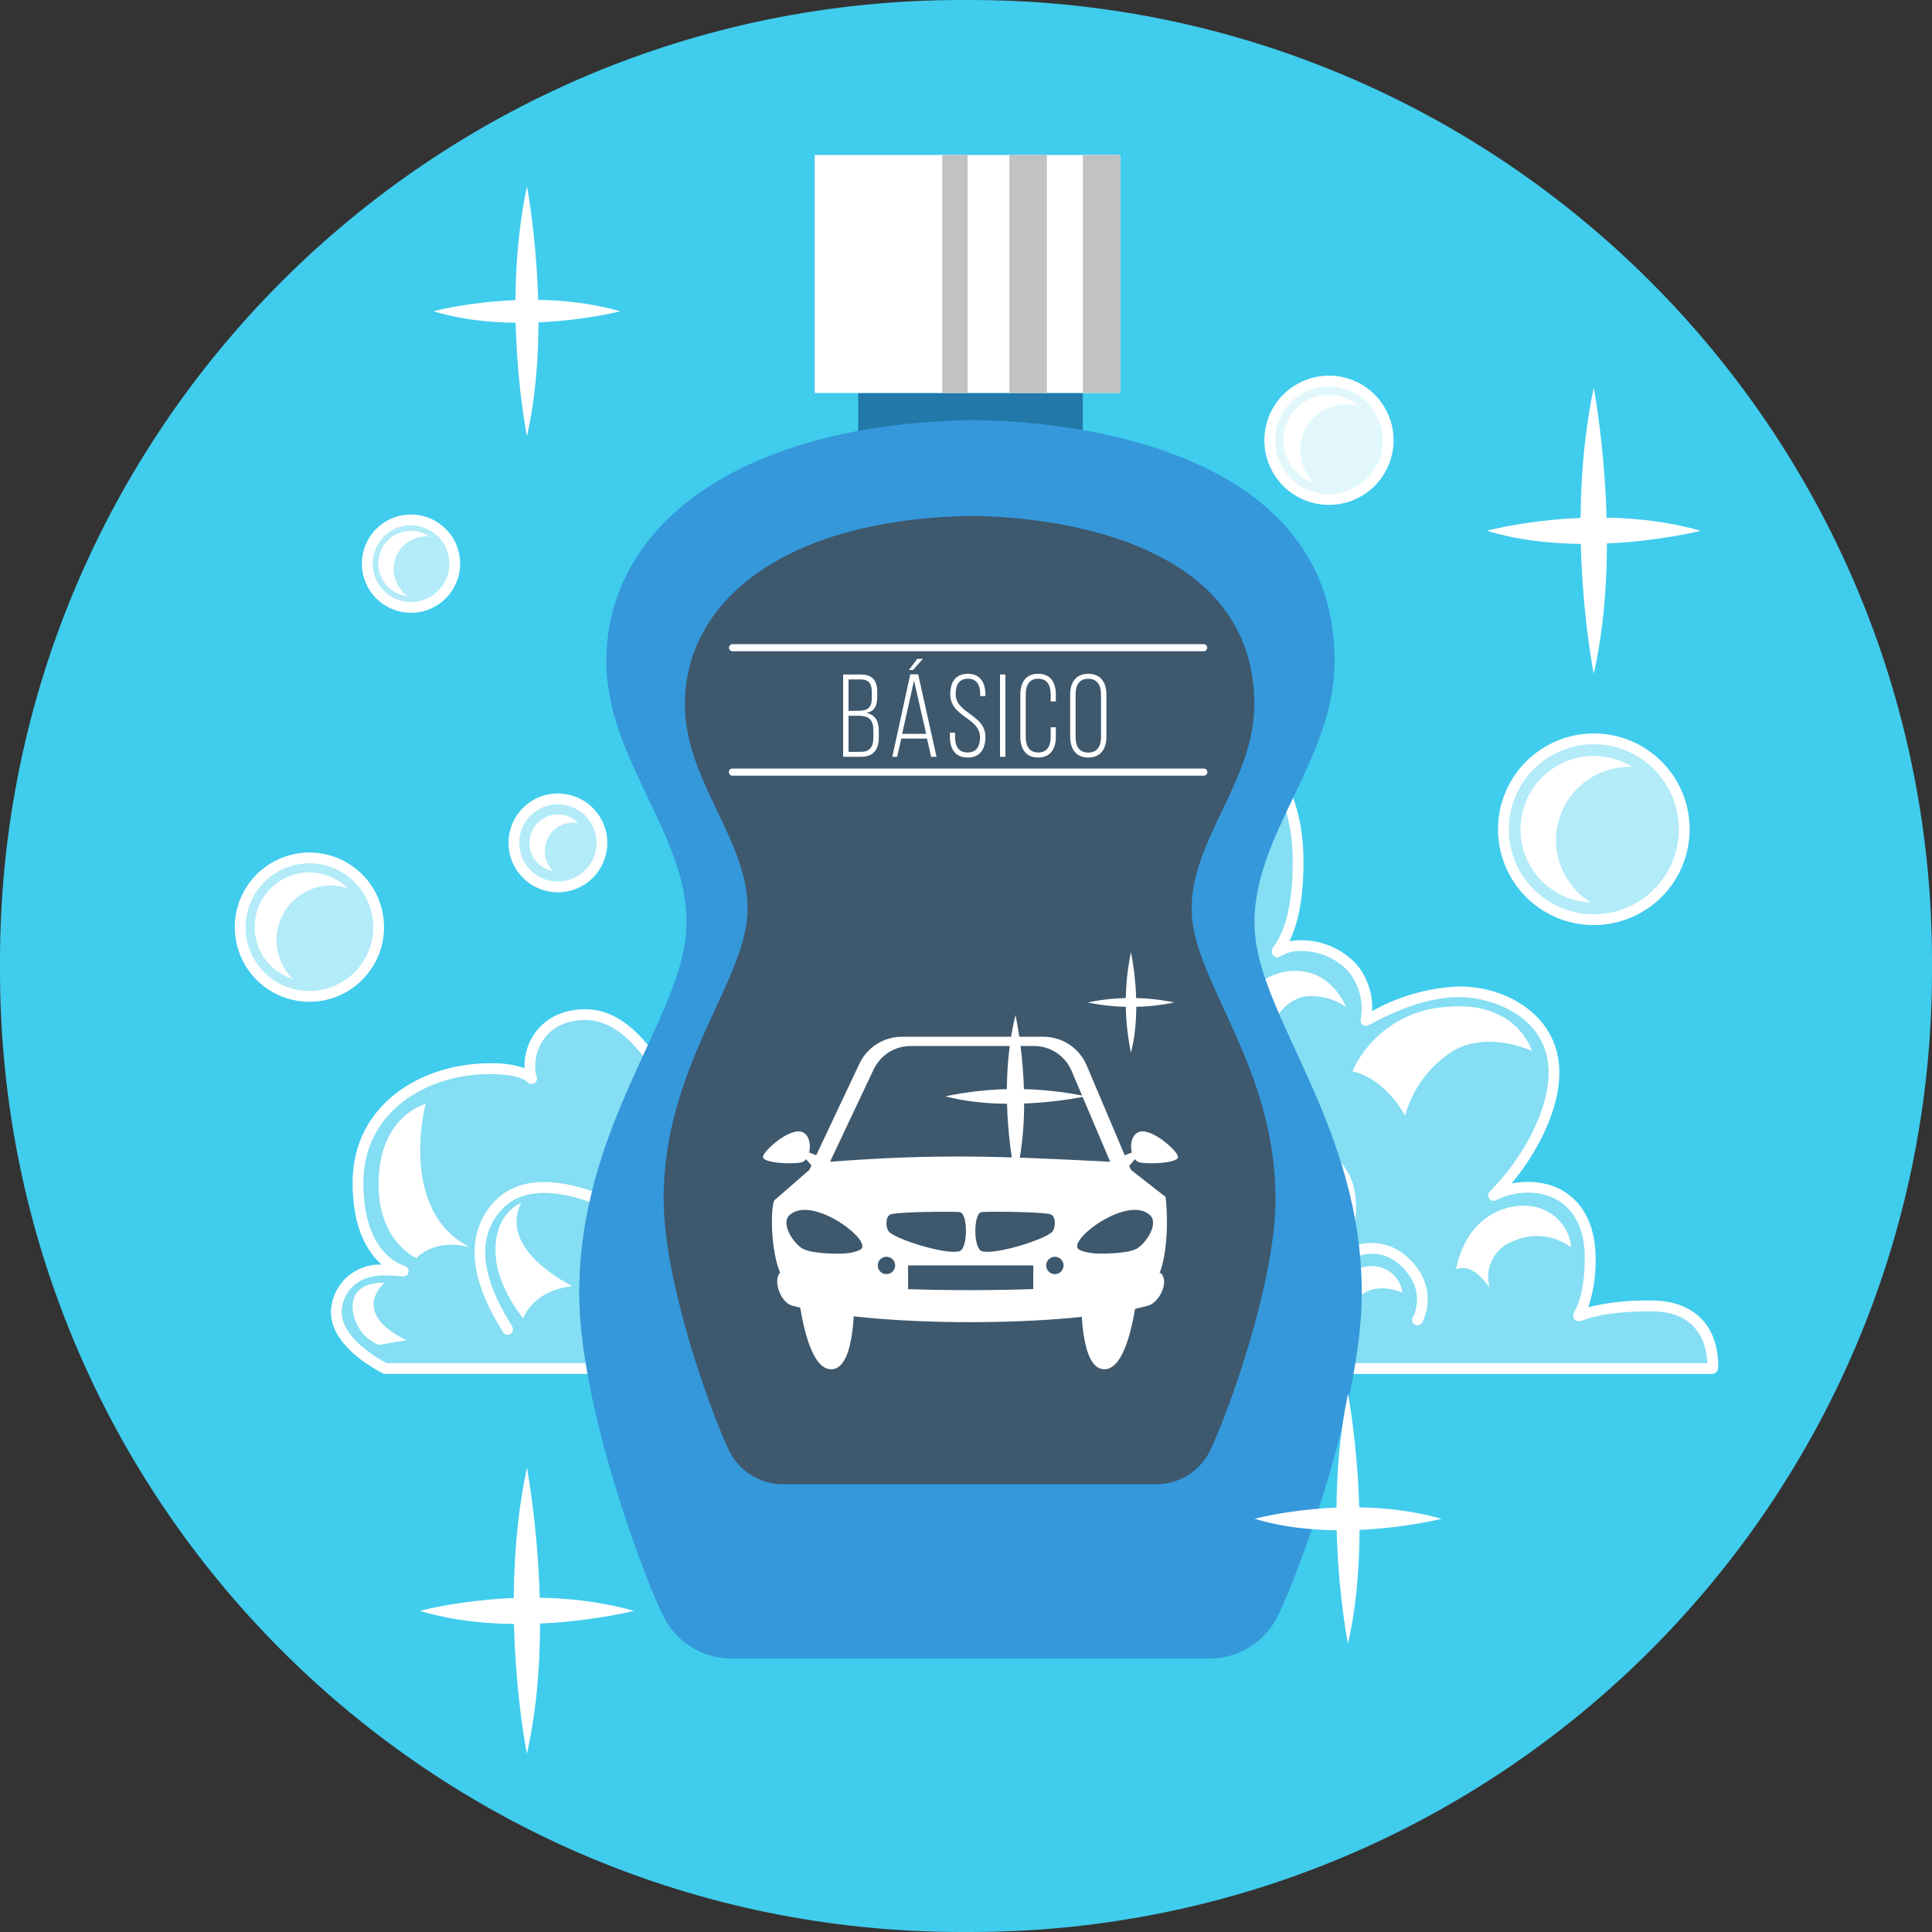 <svg width="40" height="40" viewBox="0 0 40 40" fill="none" xmlns="http://www.w3.org/2000/svg">
<rect x="0" y="0" width="40" height="40" fill="#333333" stroke="none"/>
<path d="M20.095 0H19.905C8.912 0 0 8.912 0 19.905V20.095C0 31.088 8.912 40 19.905 40H20.095C31.088 40 40 31.088 40 20.095V19.905C40 8.912 31.088 0 20.095 0Z" fill="#40CCED"/>
<g opacity="0.6">
<path opacity="0.6" d="M7.975 28.335H15.455C15.49 28.076 14.78 27.483 14.78 26.179C14.78 24.8 13.827 21.008 12.12 21.008C11.322 21.008 10.97 21.582 10.97 22.071C10.965 22.159 10.978 22.248 11.006 22.331C10.957 22.273 10.758 22.127 10.139 22.127C8.711 22.127 7.411 22.985 7.411 24.491C7.411 26.656 9.102 26.296 7.943 26.296C7.239 26.296 6.962 26.8 6.962 27.158C6.962 27.664 7.489 28.079 7.975 28.335Z" fill="white"/>
</g>
<g opacity="0.6">
<path opacity="0.6" d="M35.459 28.334C35.459 28.318 35.463 28.303 35.463 28.286C35.463 27.573 35.067 27.038 34.196 27.038C31.863 27.038 32.923 27.923 32.923 26.032C32.923 25.077 32.353 24.58 31.633 24.58C31.387 24.581 31.144 24.639 30.923 24.749C31.549 24.125 32.174 23.1 32.174 22.205C32.174 21.067 31.089 20.534 30.211 20.534C29.546 20.534 28.885 20.802 28.282 21.127C28.282 20.039 27.503 19.676 26.99 19.676C25.826 19.676 26.877 20.113 26.877 17.844C26.877 15.963 25.735 14.637 23.49 14.637C23.015 14.637 22.544 14.713 22.093 14.863C22.058 14.804 22.009 14.755 21.949 14.721C21.89 14.687 21.822 14.669 21.754 14.668C19.071 14.668 18.947 23.616 18.924 23.845C18.697 25.66 16.587 27.312 15.729 28.335L35.459 28.334Z" fill="white"/>
</g>
<path d="M10.509 27.635C10.487 27.635 10.465 27.628 10.447 27.616C10.428 27.604 10.414 27.586 10.405 27.565C10.399 27.554 10.387 27.534 10.369 27.505C9.519 26.128 9.823 25.32 10.229 24.884C11.215 23.825 13.273 25.138 13.361 25.194C13.386 25.21 13.403 25.235 13.409 25.265C13.416 25.293 13.41 25.324 13.394 25.349C13.378 25.373 13.353 25.391 13.324 25.397C13.295 25.403 13.265 25.398 13.24 25.382C13.22 25.369 11.251 24.113 10.393 25.037C9.88 25.587 9.936 26.378 10.559 27.388C10.581 27.419 10.6 27.453 10.615 27.488C10.624 27.516 10.622 27.547 10.609 27.573C10.596 27.599 10.572 27.62 10.544 27.629C10.533 27.633 10.521 27.635 10.509 27.635Z" fill="white"/>
<path d="M22.206 17.734C22.311 17.343 22.524 16.991 22.821 16.717C23.118 16.442 23.487 16.258 23.884 16.185C25.28 15.921 26.394 17.128 26.394 17.128C26.394 17.128 25.639 14.776 23.205 15.169C20.771 15.562 20.969 16.826 20.969 16.826L22.206 17.734Z" fill="white"/>
<path d="M25.339 19.979C25.311 19.979 25.283 19.968 25.262 19.948C25.242 19.928 25.229 19.901 25.228 19.872C25.228 19.861 25.161 18.698 24.339 18.641C24.097 18.625 23.856 18.683 23.649 18.807C23.441 18.931 23.276 19.115 23.176 19.336C23.165 19.363 23.143 19.385 23.116 19.396C23.088 19.408 23.058 19.408 23.03 19.397C23.003 19.385 22.981 19.364 22.97 19.336C22.958 19.309 22.958 19.278 22.969 19.251C23.089 18.989 23.286 18.769 23.533 18.62C23.78 18.472 24.066 18.401 24.354 18.419C25.171 18.474 25.429 19.387 25.451 19.863C25.452 19.877 25.45 19.892 25.445 19.906C25.44 19.92 25.432 19.932 25.422 19.943C25.412 19.954 25.4 19.963 25.387 19.969C25.374 19.975 25.359 19.979 25.345 19.98L25.339 19.979Z" fill="white"/>
<path d="M35.459 28.446H15.729C15.707 28.446 15.687 28.44 15.669 28.428C15.651 28.417 15.636 28.401 15.628 28.381C15.619 28.362 15.615 28.341 15.618 28.32C15.621 28.299 15.63 28.279 15.643 28.263C15.849 28.018 16.128 27.734 16.425 27.432C17.362 26.482 18.644 25.179 18.813 23.83C18.814 23.817 18.816 23.761 18.819 23.671C18.943 20.267 19.488 14.556 21.753 14.556C21.826 14.556 21.897 14.572 21.963 14.602C22.029 14.633 22.087 14.678 22.133 14.733C22.572 14.595 23.029 14.525 23.489 14.525C25.68 14.525 26.988 15.766 26.988 17.844C26.988 18.736 26.827 19.226 26.696 19.489C26.777 19.474 26.859 19.467 26.94 19.467C27.154 19.467 27.365 19.51 27.561 19.594C27.757 19.679 27.933 19.803 28.08 19.958C28.31 20.23 28.428 20.579 28.408 20.935C28.96 20.623 29.578 20.448 30.211 20.423C31.216 20.423 32.285 21.047 32.285 22.206C32.285 22.987 31.825 23.864 31.297 24.503C31.407 24.481 31.52 24.469 31.633 24.469C32.484 24.469 33.034 25.083 33.034 26.032C33.046 26.383 32.995 26.732 32.884 27.064C33.313 26.96 33.754 26.914 34.195 26.926C35.059 26.926 35.574 27.434 35.574 28.286C35.574 28.299 35.573 28.312 35.572 28.325C35.569 28.355 35.557 28.383 35.536 28.405C35.516 28.427 35.489 28.441 35.459 28.446ZM15.975 28.223H35.348C35.32 27.535 34.903 27.149 34.195 27.149C33.275 27.149 32.9 27.288 32.776 27.335C32.748 27.347 32.719 27.355 32.688 27.357C32.668 27.356 32.648 27.351 32.631 27.341C32.613 27.331 32.599 27.317 32.588 27.301C32.575 27.276 32.57 27.249 32.573 27.222C32.575 27.195 32.586 27.169 32.602 27.148C32.654 27.05 32.811 26.753 32.811 26.032C32.811 25.206 32.36 24.692 31.633 24.692C31.404 24.693 31.178 24.746 30.973 24.849C30.949 24.861 30.922 24.864 30.896 24.858C30.87 24.851 30.848 24.836 30.832 24.814C30.817 24.793 30.809 24.767 30.812 24.74C30.814 24.714 30.825 24.689 30.844 24.67C31.451 24.064 32.062 23.066 32.062 22.205C32.062 21.069 30.926 20.645 30.211 20.645C29.664 20.645 29.069 20.829 28.334 21.225C28.316 21.234 28.296 21.239 28.276 21.238C28.255 21.237 28.235 21.23 28.218 21.218C28.201 21.207 28.188 21.191 28.18 21.172C28.171 21.153 28.168 21.133 28.171 21.112C28.204 20.936 28.198 20.754 28.154 20.58C28.109 20.406 28.026 20.244 27.912 20.105C27.787 19.973 27.637 19.868 27.469 19.797C27.302 19.725 27.122 19.689 26.94 19.69C26.791 19.682 26.643 19.719 26.516 19.797C26.501 19.808 26.484 19.815 26.466 19.818C26.448 19.821 26.429 19.82 26.412 19.814C26.394 19.807 26.379 19.797 26.366 19.784C26.352 19.771 26.342 19.755 26.336 19.738C26.33 19.71 26.331 19.681 26.339 19.654C26.346 19.627 26.361 19.602 26.381 19.582C26.476 19.445 26.765 19.028 26.765 17.843C26.765 15.905 25.54 14.748 23.489 14.748C23.027 14.747 22.567 14.822 22.128 14.969C22.105 14.976 22.08 14.976 22.057 14.968C22.034 14.96 22.014 14.944 22 14.924C21.975 14.881 21.939 14.845 21.896 14.819C21.853 14.794 21.804 14.78 21.754 14.779C20.259 14.779 19.245 18.107 19.043 23.68C19.039 23.779 19.037 23.839 19.035 23.855C18.857 25.282 17.543 26.616 16.584 27.589C16.363 27.814 16.151 28.029 15.975 28.223H15.975Z" fill="white"/>
<path d="M8.622 26.046C8.622 26.046 7.784 25.698 7.84 24.392C7.895 23.086 8.811 22.855 8.811 22.855C8.811 22.855 8.226 25.07 9.736 25.825C9.735 25.826 9.075 25.606 8.622 26.046Z" fill="white"/>
<path d="M7.839 27.844C7.685 27.779 7.553 27.672 7.457 27.535C7.362 27.398 7.308 27.237 7.301 27.07C7.289 26.499 7.961 26.561 7.961 26.561C7.961 26.561 7.225 27.164 8.414 27.749L7.839 27.844Z" fill="white"/>
<path d="M27.999 22.18C28.17 21.805 28.439 21.484 28.778 21.25C29.117 21.015 29.513 20.877 29.924 20.849C31.407 20.695 31.716 21.758 31.716 21.758C31.716 21.758 30.787 21.311 30.038 21.787C29.575 22.096 29.239 22.562 29.09 23.098C29.09 23.098 28.701 22.337 27.999 22.18Z" fill="white"/>
<path d="M25.696 20.849C25.785 20.634 25.934 20.45 26.124 20.317C26.315 20.185 26.54 20.109 26.772 20.101C27.583 20.07 27.866 20.849 27.866 20.849C27.608 20.667 27.29 20.591 26.977 20.637C26.809 20.681 26.659 20.776 26.545 20.907C26.431 21.038 26.359 21.2 26.338 21.372C26.291 21.234 26.206 21.111 26.092 21.018C25.979 20.926 25.842 20.867 25.696 20.849Z" fill="white"/>
<path d="M30.149 26.279C30.149 26.279 30.273 25.317 31.126 25.034C31.98 24.751 32.508 25.354 32.527 25.826C32.358 25.7 32.159 25.621 31.95 25.598C31.741 25.574 31.53 25.608 31.338 25.694C31.145 25.761 30.985 25.901 30.893 26.084C30.802 26.268 30.785 26.48 30.847 26.675C30.847 26.675 30.527 26.128 30.149 26.279Z" fill="white"/>
<path d="M29.346 27.439C29.326 27.439 29.306 27.434 29.289 27.424C29.276 27.416 29.265 27.406 29.256 27.395C29.248 27.383 29.241 27.369 29.238 27.355C29.234 27.341 29.233 27.326 29.235 27.312C29.237 27.297 29.242 27.283 29.25 27.271C29.262 27.249 29.56 26.716 28.988 26.193C28.418 25.673 27.793 26.175 27.766 26.197C27.746 26.213 27.722 26.222 27.696 26.222C27.671 26.222 27.646 26.214 27.626 26.198C27.606 26.182 27.592 26.16 27.586 26.135C27.581 26.11 27.584 26.084 27.595 26.061C27.599 26.052 28.057 25.101 27.74 24.431C27.654 24.27 27.533 24.132 27.385 24.026C27.237 23.921 27.066 23.851 26.886 23.823C26.439 23.699 25.961 23.742 25.542 23.944C25.124 24.146 24.792 24.492 24.61 24.92C24.604 24.934 24.596 24.947 24.586 24.957C24.576 24.968 24.563 24.977 24.55 24.983C24.536 24.989 24.521 24.992 24.506 24.992C24.491 24.992 24.476 24.989 24.463 24.984C24.449 24.978 24.436 24.97 24.426 24.959C24.415 24.948 24.407 24.936 24.401 24.922C24.396 24.908 24.393 24.893 24.394 24.878C24.394 24.863 24.397 24.848 24.403 24.835C24.41 24.818 25.114 23.174 26.938 23.605C27.151 23.64 27.353 23.725 27.527 23.852C27.701 23.979 27.843 24.145 27.942 24.336C28.185 24.851 28.046 25.475 27.922 25.844C28.119 25.747 28.341 25.713 28.558 25.746C28.776 25.779 28.978 25.877 29.138 26.027C29.848 26.675 29.447 27.377 29.442 27.383C29.433 27.4 29.419 27.415 29.401 27.424C29.384 27.434 29.365 27.439 29.346 27.439Z" fill="white"/>
<path d="M10.792 24.904C10.792 24.904 10.179 25.122 10.268 26.054C10.329 26.694 10.833 27.296 10.833 27.296C10.833 27.296 11.013 26.722 11.852 26.629C11.853 26.629 10.291 25.883 10.792 24.904Z" fill="white"/>
<path d="M24.707 25.433C24.707 25.433 25.072 24.376 25.881 24.093C26.09 24.003 26.321 23.976 26.545 24.016C26.77 24.056 26.977 24.16 27.143 24.316C27.143 24.316 25.745 24.412 25.628 25.879C25.526 25.731 25.388 25.612 25.227 25.534C25.065 25.456 24.886 25.421 24.707 25.433Z" fill="white"/>
<path d="M27.472 26.763C27.472 26.763 27.823 26.236 28.389 26.213C28.546 26.209 28.698 26.262 28.818 26.364C28.938 26.465 29.015 26.608 29.036 26.763C29.036 26.763 28.246 26.384 27.921 27.178C27.919 27.178 27.826 26.677 27.472 26.763Z" fill="white"/>
<path d="M15.455 28.445H7.975C7.957 28.445 7.939 28.441 7.923 28.432C7.522 28.221 6.851 27.773 6.851 27.157C6.855 27.024 6.886 26.893 6.941 26.772C6.997 26.65 7.076 26.541 7.173 26.451C7.271 26.36 7.386 26.29 7.511 26.244C7.636 26.198 7.769 26.177 7.902 26.183C7.617 25.932 7.3 25.44 7.3 24.489C7.3 22.864 8.728 22.014 10.139 22.014C10.383 22.005 10.627 22.038 10.859 22.114C10.859 22.099 10.859 22.085 10.859 22.069C10.859 21.485 11.292 20.895 12.121 20.895C13.939 20.895 14.892 24.82 14.892 26.177C14.893 26.786 15.067 27.382 15.394 27.895C15.508 28.093 15.583 28.224 15.566 28.348C15.562 28.375 15.549 28.399 15.529 28.417C15.508 28.435 15.482 28.445 15.455 28.445ZM8.003 28.222H15.317C15.289 28.161 15.244 28.083 15.2 28.007C14.854 27.459 14.67 26.826 14.668 26.178C14.668 24.675 13.679 21.118 12.12 21.118C11.406 21.118 11.081 21.612 11.081 22.07C11.077 22.143 11.086 22.216 11.109 22.286C11.12 22.311 11.121 22.338 11.113 22.364C11.105 22.389 11.088 22.411 11.066 22.425C11.043 22.44 11.016 22.445 10.989 22.441C10.963 22.437 10.939 22.423 10.921 22.403C10.916 22.396 10.773 22.238 10.139 22.238C8.839 22.238 7.523 23.011 7.523 24.49C7.523 25.881 8.234 26.166 8.376 26.209C8.403 26.217 8.425 26.233 8.441 26.256C8.456 26.279 8.462 26.306 8.46 26.334C8.456 26.36 8.442 26.384 8.422 26.402C8.402 26.419 8.376 26.429 8.349 26.429C8.341 26.429 8.334 26.428 8.326 26.427C8.199 26.412 8.071 26.405 7.943 26.407C7.305 26.407 7.074 26.856 7.074 27.159C7.074 27.661 7.705 28.061 8.003 28.222Z" fill="white"/>
<path d="M22.418 8.135H17.768V9.26H22.418V8.135Z" fill="#2278A8"/>
<path d="M32.997 13.95C32.997 13.95 32.384 10.916 32.997 8.027C32.997 8.028 33.611 11.243 32.997 13.95Z" fill="white"/>
<path d="M30.782 10.989C30.782 10.989 33.052 10.376 35.213 10.989C35.213 10.989 32.808 11.603 30.782 10.989Z" fill="white"/>
<path d="M10.909 36.311C10.909 36.311 10.296 33.277 10.909 30.389C10.909 30.389 11.523 33.604 10.909 36.311Z" fill="white"/>
<path d="M8.694 33.351C8.694 33.351 10.964 32.737 13.125 33.351C13.125 33.351 10.72 33.964 8.694 33.351Z" fill="white"/>
<path d="M10.91 9.032C10.91 9.032 10.374 6.383 10.91 3.859C10.91 3.859 11.446 6.668 10.91 9.032Z" fill="white"/>
<path d="M8.975 6.445C8.975 6.445 10.957 5.909 12.845 6.445C12.845 6.445 10.744 6.981 8.975 6.445Z" fill="white"/>
<path d="M25.976 19.226C25.89 17.321 27.632 15.76 27.632 13.685C27.632 8.479 20 8.699 20 8.699C15.098 8.826 12.554 11.003 12.554 13.685C12.554 15.76 14.297 17.322 14.211 19.226C14.127 21.07 11.992 23.301 11.992 26.778C11.992 28.978 13.218 32.373 13.705 33.404C13.829 33.679 14.028 33.913 14.28 34.079C14.532 34.244 14.826 34.335 15.128 34.339H25.059C25.36 34.335 25.654 34.244 25.906 34.079C26.158 33.913 26.357 33.679 26.481 33.404C26.969 32.373 28.194 28.978 28.194 26.778C28.194 23.302 26.059 21.07 25.976 19.226Z" fill="#3498DB"/>
<path d="M23.194 3.209H16.868V8.136H23.194V3.209Z" fill="white"/>
<path d="M23.194 3.209H22.419V8.136H23.194V3.209Z" fill="#C0C2C4"/>
<path d="M21.674 3.209H20.898V8.136H21.674V3.209Z" fill="#C0C2C4"/>
<path d="M20.033 3.209H19.508V8.136H20.033V3.209Z" fill="#C0C2C4"/>
<path d="M24.674 18.913C24.607 17.425 25.969 16.204 25.969 14.581C25.969 10.511 20.001 10.683 20.001 10.683C16.169 10.782 14.18 12.485 14.18 14.581C14.18 16.204 15.542 17.425 15.475 18.913C15.409 20.356 13.74 22.101 13.74 24.818C13.74 26.538 14.699 29.192 15.079 29.999C15.176 30.214 15.332 30.397 15.529 30.526C15.726 30.656 15.956 30.726 16.192 30.73H23.956C24.192 30.726 24.422 30.656 24.619 30.526C24.816 30.397 24.972 30.214 25.069 29.999C25.45 29.192 26.408 26.538 26.408 24.818C26.408 22.101 24.739 20.356 24.674 18.913Z" fill="#3E586D"/>
<path d="M16.64 23.944L16.846 24.182L16.963 23.944L16.709 23.844L16.64 23.944Z" fill="white"/>
<path d="M15.796 23.95C15.809 23.824 16.333 23.358 16.591 23.432C16.85 23.506 16.801 24.021 16.59 24.066C16.378 24.111 15.783 24.077 15.796 23.95Z" fill="white"/>
<path d="M23.546 23.944L23.34 24.182L23.223 23.944L23.476 23.844L23.546 23.944Z" fill="white"/>
<path d="M24.39 23.95C24.377 23.824 23.853 23.358 23.594 23.432C23.335 23.506 23.385 24.021 23.596 24.066C23.808 24.111 24.402 24.077 24.39 23.95Z" fill="white"/>
<path d="M16.756 24.221L17.794 22.021C17.873 21.855 17.997 21.714 18.153 21.616C18.308 21.517 18.488 21.465 18.673 21.465H21.603C21.794 21.465 21.981 21.521 22.14 21.626C22.299 21.732 22.423 21.882 22.498 22.057L23.415 24.222C20.873 24.474 19.37 24.393 16.756 24.221Z" fill="white"/>
<path d="M24.125 24.777C24.086 24.693 20.081 24.912 20.081 24.912C20.081 24.912 16.074 24.799 16.035 24.849C15.937 24.957 15.913 26.585 16.515 26.748C17.139 26.917 17.596 27.055 20.086 27.076C22.576 27.055 23.033 26.917 23.657 26.748C24.282 26.579 24.165 24.861 24.125 24.777Z" fill="white"/>
<path d="M17.185 24.053L18.089 22.14C18.158 21.995 18.266 21.873 18.401 21.787C18.537 21.702 18.694 21.656 18.854 21.656H21.408C21.574 21.656 21.736 21.705 21.875 21.797C22.013 21.888 22.122 22.019 22.186 22.171L22.985 24.053C20.74 23.938 19.43 23.881 17.185 24.053Z" fill="#3E586D"/>
<path d="M16.035 24.849L16.757 24.221H23.415L24.126 24.776C24.4 25.278 15.764 25.366 16.035 24.849Z" fill="white"/>
<path d="M16.526 26.752C16.526 26.752 16.674 28.35 17.208 28.35C17.742 28.35 17.682 26.812 17.682 26.812L16.526 26.752Z" fill="white"/>
<path d="M23.546 26.752C23.546 26.752 23.4 28.35 22.865 28.35C22.331 28.35 22.391 26.812 22.391 26.812L23.546 26.752Z" fill="white"/>
<path d="M21.462 26.125H18.731V26.824H21.462V26.125Z" fill="white"/>
<path d="M21.393 26.199H18.801V26.809H21.393V26.199Z" fill="#3E586D"/>
<path d="M16.151 26.35C15.999 26.502 16.155 26.966 16.403 27.033C18.078 27.487 22.091 27.488 23.768 27.033C24.016 26.965 24.223 26.501 24.02 26.35C23.383 26.83 16.79 26.833 16.151 26.35Z" fill="white"/>
<path d="M19.866 25.094C20.043 25.11 20.043 25.848 19.866 25.904C19.591 25.991 18.519 25.65 18.401 25.496C18.336 25.411 18.329 25.207 18.424 25.148C18.52 25.089 19.689 25.079 19.866 25.094Z" fill="#3E586D"/>
<g style="mix-blend-mode:multiply" opacity="0.3">
<g style="mix-blend-mode:multiply" opacity="0.3">
<path d="M19.933 25.148H18.427H18.424C18.406 25.162 18.391 25.179 18.38 25.198C18.368 25.217 18.361 25.239 18.358 25.261H19.976C19.968 25.221 19.953 25.183 19.933 25.148Z" fill="#3E586D"/>
</g>
<g style="mix-blend-mode:multiply" opacity="0.3">
<path d="M19.991 25.35H18.355C18.357 25.389 18.366 25.427 18.382 25.463H19.998C19.998 25.425 19.996 25.387 19.991 25.35Z" fill="#3E586D"/>
</g>
<g style="mix-blend-mode:multiply" opacity="0.3">
<path d="M19.966 25.754H18.956C19.093 25.798 19.238 25.838 19.374 25.867H19.913C19.938 25.834 19.956 25.795 19.966 25.754Z" fill="#3E586D"/>
</g>
<g style="mix-blend-mode:multiply" opacity="0.3">
<path d="M19.997 25.553H18.473C18.549 25.597 18.629 25.635 18.711 25.666H19.986C19.991 25.63 19.995 25.592 19.997 25.553Z" fill="#3E586D"/>
</g>
</g>
<path d="M20.326 25.094C20.149 25.11 20.149 25.848 20.326 25.904C20.601 25.991 21.673 25.65 21.791 25.496C21.856 25.411 21.863 25.207 21.768 25.148C21.672 25.089 20.504 25.079 20.326 25.094Z" fill="#3E586D"/>
<g style="mix-blend-mode:multiply" opacity="0.3">
<g style="mix-blend-mode:multiply" opacity="0.3">
<path d="M20.259 25.148H21.766H21.769C21.787 25.162 21.802 25.179 21.813 25.198C21.825 25.217 21.832 25.239 21.834 25.261H20.217C20.225 25.221 20.239 25.183 20.259 25.148Z" fill="#3E586D"/>
</g>
<g style="mix-blend-mode:multiply" opacity="0.3">
<path d="M20.201 25.35H21.838C21.836 25.389 21.826 25.427 21.81 25.463H20.194C20.195 25.424 20.198 25.386 20.201 25.35Z" fill="#3E586D"/>
</g>
<g style="mix-blend-mode:multiply" opacity="0.3">
<path d="M20.227 25.754H21.237C21.1 25.798 20.955 25.838 20.819 25.867H20.28C20.255 25.834 20.237 25.795 20.227 25.754Z" fill="#3E586D"/>
</g>
<g style="mix-blend-mode:multiply" opacity="0.3">
<path d="M20.195 25.553H21.72C21.644 25.597 21.564 25.635 21.481 25.666H20.207C20.201 25.629 20.197 25.591 20.195 25.553Z" fill="#3E586D"/>
</g>
</g>
<path d="M18.353 26.38C18.452 26.38 18.533 26.299 18.533 26.2C18.533 26.1 18.452 26.02 18.353 26.02C18.253 26.02 18.173 26.1 18.173 26.2C18.173 26.299 18.253 26.38 18.353 26.38Z" fill="#3E586D"/>
<path d="M21.84 26.38C21.94 26.38 22.02 26.299 22.02 26.2C22.02 26.1 21.94 26.02 21.84 26.02C21.741 26.02 21.66 26.1 21.66 26.2C21.66 26.299 21.741 26.38 21.84 26.38Z" fill="#3E586D"/>
<path d="M17.853 25.802C17.854 25.79 17.852 25.778 17.849 25.767C17.847 25.759 17.845 25.752 17.842 25.745C17.836 25.73 17.829 25.716 17.821 25.702C17.817 25.696 17.814 25.689 17.81 25.681L17.808 25.68L17.807 25.678C17.594 25.358 16.725 24.821 16.351 25.154C16.153 25.33 16.425 25.742 16.624 25.857C16.709 25.895 16.799 25.918 16.892 25.927H16.893C16.935 25.933 16.979 25.938 17.025 25.943C17.044 25.945 17.064 25.946 17.083 25.947C17.12 25.95 17.157 25.952 17.195 25.953C17.217 25.953 17.238 25.955 17.259 25.955C17.302 25.956 17.344 25.955 17.385 25.955C17.399 25.955 17.413 25.955 17.427 25.955C17.481 25.953 17.532 25.948 17.579 25.942C17.592 25.94 17.603 25.937 17.615 25.936C17.648 25.93 17.68 25.923 17.712 25.913C17.724 25.91 17.735 25.907 17.745 25.903C17.776 25.893 17.806 25.878 17.832 25.858C17.843 25.848 17.85 25.834 17.853 25.819C17.854 25.813 17.854 25.808 17.853 25.802Z" fill="#3E586D"/>
<path d="M23.804 25.154C23.43 24.821 22.561 25.358 22.348 25.678L22.347 25.68L22.346 25.682C22.341 25.689 22.338 25.696 22.334 25.703C22.325 25.716 22.318 25.73 22.312 25.745C22.31 25.752 22.307 25.759 22.306 25.767C22.303 25.778 22.301 25.79 22.301 25.802C22.301 25.807 22.301 25.812 22.301 25.818C22.304 25.833 22.311 25.846 22.322 25.857C22.348 25.877 22.378 25.892 22.409 25.902C22.419 25.906 22.43 25.909 22.442 25.912C22.474 25.922 22.506 25.929 22.539 25.934C22.551 25.936 22.562 25.939 22.575 25.94C22.622 25.947 22.673 25.952 22.727 25.954C22.741 25.954 22.755 25.954 22.769 25.954C22.81 25.955 22.852 25.956 22.895 25.954C22.917 25.954 22.937 25.954 22.959 25.952C22.997 25.951 23.034 25.949 23.071 25.946C23.09 25.944 23.11 25.944 23.13 25.942C23.175 25.937 23.22 25.932 23.261 25.926H23.262C23.355 25.917 23.445 25.893 23.53 25.856C23.729 25.743 24.002 25.33 23.804 25.154Z" fill="#3E586D"/>
<path d="M21.025 24.382C21.025 24.382 20.622 22.656 21.025 21.014C21.025 21.014 21.428 22.842 21.025 24.382Z" fill="white"/>
<path d="M19.571 22.698C20.53 22.497 21.52 22.497 22.479 22.698C22.479 22.698 20.901 23.046 19.571 22.698Z" fill="white"/>
<path d="M23.415 21.794C23.272 21.108 23.272 20.401 23.415 19.715C23.415 19.715 23.664 20.843 23.415 21.794Z" fill="white"/>
<path d="M22.518 20.755C23.11 20.631 23.721 20.631 24.313 20.755C23.721 20.877 23.11 20.877 22.518 20.755Z" fill="white"/>
<path d="M24.92 13.484H15.168C15.148 13.484 15.129 13.476 15.115 13.462C15.101 13.448 15.094 13.43 15.094 13.41C15.094 13.39 15.101 13.371 15.115 13.358C15.129 13.344 15.148 13.336 15.168 13.336H24.92C24.94 13.336 24.958 13.344 24.972 13.358C24.986 13.371 24.994 13.39 24.994 13.41C24.994 13.43 24.986 13.448 24.972 13.462C24.958 13.476 24.94 13.484 24.92 13.484Z" fill="white"/>
<path d="M24.92 16.06H15.168C15.158 16.06 15.148 16.059 15.138 16.055C15.129 16.052 15.12 16.047 15.113 16.04C15.106 16.033 15.1 16.024 15.096 16.015C15.092 16.006 15.09 15.996 15.09 15.986C15.09 15.976 15.092 15.966 15.096 15.957C15.1 15.948 15.106 15.939 15.113 15.932C15.12 15.925 15.129 15.92 15.138 15.917C15.148 15.913 15.158 15.912 15.168 15.912H24.92C24.93 15.912 24.94 15.913 24.949 15.917C24.959 15.92 24.967 15.925 24.975 15.932C24.982 15.939 24.988 15.948 24.992 15.957C24.996 15.966 24.998 15.976 24.998 15.986C24.998 15.996 24.996 16.006 24.992 16.015C24.988 16.024 24.982 16.033 24.975 16.04C24.967 16.047 24.959 16.052 24.949 16.055C24.94 16.059 24.93 16.06 24.92 16.06Z" fill="white"/>
<path d="M32.998 19.153C32.606 19.153 32.222 19.037 31.896 18.819C31.57 18.601 31.316 18.291 31.166 17.928C31.015 17.566 30.976 17.167 31.053 16.782C31.129 16.398 31.318 16.044 31.596 15.767C31.873 15.489 32.227 15.3 32.611 15.224C32.996 15.147 33.395 15.186 33.758 15.336C34.12 15.487 34.43 15.741 34.648 16.067C34.866 16.393 34.982 16.777 34.982 17.169C34.982 17.695 34.773 18.2 34.401 18.572C34.029 18.943 33.524 19.153 32.998 19.153ZM32.998 15.409C32.65 15.409 32.31 15.512 32.02 15.706C31.731 15.899 31.505 16.174 31.372 16.496C31.239 16.817 31.204 17.172 31.272 17.513C31.34 17.855 31.507 18.168 31.754 18.414C32 18.661 32.314 18.828 32.655 18.896C32.997 18.964 33.351 18.929 33.672 18.796C33.994 18.663 34.269 18.437 34.462 18.147C34.656 17.858 34.759 17.517 34.759 17.169C34.758 16.702 34.573 16.255 34.243 15.925C33.913 15.595 33.465 15.409 32.998 15.409Z" fill="white"/>
<path opacity="0.6" d="M28.741 9.115C28.741 9.358 28.669 9.595 28.534 9.796C28.399 9.998 28.208 10.155 27.983 10.248C27.759 10.341 27.513 10.365 27.275 10.318C27.037 10.27 26.819 10.153 26.647 9.982C26.476 9.81 26.359 9.592 26.312 9.354C26.264 9.116 26.289 8.87 26.381 8.646C26.474 8.422 26.631 8.23 26.833 8.095C27.035 7.961 27.272 7.889 27.514 7.889C27.675 7.889 27.835 7.92 27.984 7.982C28.133 8.044 28.268 8.134 28.381 8.248C28.495 8.362 28.586 8.497 28.647 8.646C28.709 8.795 28.741 8.954 28.741 9.115Z" fill="white"/>
<path opacity="0.6" d="M12.462 17.45C12.462 17.631 12.408 17.807 12.308 17.957C12.208 18.107 12.066 18.224 11.899 18.293C11.733 18.362 11.549 18.38 11.373 18.345C11.196 18.309 11.033 18.223 10.906 18.095C10.778 17.968 10.691 17.805 10.656 17.628C10.621 17.452 10.639 17.268 10.708 17.102C10.777 16.935 10.894 16.793 11.044 16.693C11.194 16.593 11.37 16.539 11.55 16.539C11.67 16.539 11.788 16.563 11.899 16.608C12.01 16.654 12.11 16.721 12.195 16.806C12.279 16.89 12.347 16.991 12.392 17.102C12.438 17.212 12.462 17.331 12.462 17.45Z" fill="white"/>
<path opacity="0.6" d="M7.84 19.196C7.84 19.479 7.755 19.756 7.598 19.992C7.44 20.228 7.216 20.412 6.954 20.52C6.692 20.629 6.404 20.657 6.126 20.602C5.848 20.547 5.592 20.41 5.392 20.21C5.191 20.009 5.055 19.753 4.999 19.475C4.944 19.197 4.972 18.909 5.081 18.647C5.189 18.385 5.373 18.161 5.609 18.003C5.845 17.846 6.122 17.762 6.406 17.762C6.786 17.762 7.151 17.913 7.42 18.182C7.688 18.451 7.84 18.815 7.84 19.196Z" fill="white"/>
<path opacity="0.6" d="M9.416 11.669C9.416 11.848 9.363 12.023 9.263 12.172C9.164 12.321 9.022 12.437 8.857 12.506C8.691 12.575 8.509 12.592 8.334 12.558C8.158 12.523 7.996 12.436 7.87 12.31C7.743 12.183 7.657 12.022 7.622 11.846C7.587 11.67 7.605 11.488 7.673 11.323C7.742 11.157 7.858 11.016 8.007 10.916C8.156 10.817 8.331 10.764 8.51 10.764C8.75 10.764 8.981 10.859 9.151 11.029C9.32 11.199 9.416 11.429 9.416 11.669Z" fill="white"/>
<path opacity="0.6" d="M33.718 18.896C34.673 18.499 35.124 17.402 34.726 16.448C34.328 15.494 33.232 15.042 32.278 15.44C31.323 15.838 30.872 16.934 31.27 17.888C31.668 18.843 32.764 19.294 33.718 18.896Z" fill="white"/>
<path d="M27.515 10.453C27.25 10.453 26.991 10.375 26.771 10.228C26.551 10.081 26.38 9.872 26.279 9.627C26.177 9.383 26.151 9.114 26.203 8.854C26.254 8.595 26.382 8.356 26.569 8.169C26.756 7.982 26.994 7.855 27.254 7.803C27.513 7.751 27.782 7.778 28.027 7.879C28.271 7.98 28.48 8.152 28.627 8.372C28.774 8.592 28.853 8.851 28.853 9.115C28.852 9.47 28.711 9.81 28.46 10.061C28.209 10.312 27.869 10.453 27.515 10.453ZM27.515 8.001C27.294 8.001 27.078 8.066 26.895 8.188C26.712 8.311 26.569 8.485 26.485 8.689C26.4 8.892 26.378 9.117 26.421 9.333C26.464 9.549 26.57 9.748 26.726 9.903C26.882 10.059 27.081 10.165 27.297 10.209C27.513 10.252 27.738 10.229 27.941 10.145C28.145 10.061 28.319 9.918 28.441 9.734C28.564 9.551 28.629 9.336 28.629 9.115C28.629 8.82 28.511 8.536 28.302 8.327C28.093 8.118 27.81 8.001 27.515 8.001Z" fill="white"/>
<path d="M11.55 18.474C11.348 18.474 11.15 18.414 10.982 18.302C10.814 18.189 10.683 18.029 10.605 17.842C10.528 17.655 10.508 17.45 10.547 17.251C10.586 17.053 10.684 16.87 10.827 16.727C10.97 16.584 11.152 16.487 11.351 16.447C11.549 16.408 11.755 16.428 11.942 16.506C12.129 16.583 12.289 16.714 12.401 16.882C12.514 17.051 12.574 17.248 12.574 17.451C12.573 17.722 12.466 17.982 12.274 18.174C12.082 18.366 11.822 18.474 11.55 18.474ZM11.55 16.651C11.392 16.651 11.238 16.698 11.106 16.786C10.974 16.874 10.872 16.999 10.811 17.145C10.751 17.291 10.735 17.452 10.766 17.607C10.797 17.763 10.873 17.905 10.985 18.017C11.097 18.129 11.239 18.205 11.394 18.236C11.55 18.267 11.71 18.251 11.857 18.19C12.003 18.13 12.128 18.027 12.216 17.896C12.304 17.764 12.351 17.61 12.351 17.451C12.35 17.239 12.266 17.036 12.116 16.886C11.966 16.736 11.762 16.652 11.55 16.652V16.651Z" fill="white"/>
<path d="M6.406 20.741C6.1 20.741 5.801 20.651 5.547 20.481C5.293 20.311 5.095 20.07 4.978 19.787C4.861 19.505 4.83 19.194 4.89 18.894C4.95 18.595 5.097 18.319 5.313 18.103C5.529 17.887 5.805 17.74 6.104 17.68C6.404 17.62 6.715 17.651 6.997 17.768C7.28 17.885 7.521 18.083 7.691 18.337C7.861 18.591 7.951 18.89 7.951 19.196C7.951 19.606 7.788 19.998 7.498 20.288C7.208 20.578 6.816 20.741 6.406 20.741ZM6.406 17.874C6.144 17.874 5.889 17.951 5.671 18.097C5.454 18.242 5.284 18.449 5.184 18.69C5.084 18.932 5.058 19.198 5.109 19.454C5.16 19.71 5.286 19.946 5.471 20.131C5.656 20.316 5.892 20.442 6.148 20.493C6.405 20.544 6.67 20.517 6.912 20.417C7.154 20.317 7.36 20.148 7.505 19.93C7.651 19.713 7.728 19.457 7.728 19.196C7.728 18.845 7.588 18.509 7.34 18.261C7.092 18.014 6.756 17.874 6.406 17.874Z" fill="white"/>
<path d="M8.51 12.687C8.308 12.687 8.112 12.627 7.944 12.516C7.777 12.404 7.647 12.245 7.57 12.059C7.493 11.873 7.472 11.669 7.512 11.471C7.551 11.274 7.648 11.093 7.79 10.95C7.932 10.808 8.113 10.711 8.311 10.672C8.508 10.633 8.713 10.653 8.899 10.73C9.084 10.807 9.243 10.937 9.355 11.104C9.467 11.272 9.527 11.468 9.527 11.669C9.526 11.939 9.419 12.198 9.229 12.389C9.038 12.579 8.779 12.687 8.51 12.687ZM8.51 10.876C8.353 10.876 8.199 10.922 8.068 11.009C7.938 11.097 7.836 11.221 7.776 11.366C7.716 11.511 7.7 11.67 7.731 11.825C7.761 11.979 7.837 12.12 7.948 12.231C8.059 12.342 8.201 12.418 8.355 12.448C8.509 12.479 8.668 12.463 8.813 12.403C8.959 12.343 9.083 12.241 9.17 12.111C9.257 11.98 9.304 11.826 9.304 11.669C9.303 11.459 9.22 11.257 9.071 11.108C8.922 10.96 8.72 10.876 8.51 10.876Z" fill="white"/>
<path d="M32.216 17.395C32.216 16.992 32.376 16.606 32.66 16.321C32.945 16.037 33.331 15.877 33.734 15.877C33.755 15.877 33.775 15.879 33.796 15.88C33.598 15.757 33.375 15.682 33.144 15.659C32.913 15.637 32.68 15.668 32.463 15.749C32.245 15.831 32.05 15.962 31.891 16.131C31.732 16.3 31.614 16.504 31.546 16.726C31.478 16.948 31.462 17.182 31.499 17.412C31.536 17.641 31.625 17.858 31.759 18.048C31.894 18.237 32.07 18.393 32.274 18.504C32.478 18.614 32.705 18.677 32.937 18.686C32.717 18.55 32.535 18.36 32.408 18.134C32.282 17.908 32.216 17.654 32.216 17.395Z" fill="white"/>
<path d="M26.923 9.323C26.921 9.174 26.955 9.026 27.022 8.892C27.09 8.759 27.188 8.643 27.309 8.556C27.431 8.468 27.571 8.411 27.72 8.389C27.867 8.368 28.019 8.382 28.16 8.431C28.058 8.334 27.935 8.261 27.8 8.217C27.666 8.174 27.523 8.161 27.383 8.181C27.243 8.2 27.11 8.25 26.992 8.328C26.874 8.406 26.775 8.51 26.703 8.631C26.631 8.752 26.587 8.889 26.574 9.029C26.561 9.17 26.581 9.312 26.631 9.444C26.68 9.576 26.759 9.695 26.861 9.793C26.963 9.891 27.086 9.964 27.22 10.008C27.127 9.92 27.052 9.814 27 9.696C26.949 9.579 26.923 9.452 26.923 9.323Z" fill="white"/>
<path d="M11.28 17.622C11.279 17.535 11.298 17.449 11.334 17.371C11.37 17.292 11.424 17.223 11.49 17.167C11.557 17.111 11.635 17.071 11.719 17.05C11.803 17.028 11.89 17.025 11.975 17.041C11.911 16.974 11.831 16.924 11.743 16.893C11.655 16.863 11.561 16.854 11.469 16.867C11.377 16.88 11.289 16.914 11.213 16.968C11.137 17.021 11.074 17.092 11.03 17.174C10.987 17.256 10.963 17.347 10.961 17.44C10.959 17.533 10.979 17.625 11.02 17.709C11.061 17.793 11.121 17.865 11.195 17.922C11.269 17.978 11.355 18.015 11.447 18.032C11.34 17.922 11.28 17.775 11.28 17.622Z" fill="white"/>
<path d="M8.15 11.785C8.15 11.605 8.222 11.432 8.349 11.304C8.477 11.177 8.65 11.105 8.83 11.105C8.853 11.107 8.875 11.109 8.898 11.113C8.813 11.053 8.716 11.014 8.613 10.998C8.511 10.982 8.406 10.99 8.308 11.021C8.209 11.052 8.118 11.105 8.043 11.176C7.968 11.248 7.91 11.335 7.874 11.432C7.838 11.529 7.825 11.633 7.835 11.736C7.846 11.839 7.88 11.938 7.935 12.026C7.989 12.114 8.064 12.188 8.152 12.243C8.239 12.298 8.339 12.332 8.442 12.342C8.352 12.28 8.278 12.196 8.228 12.099C8.177 12.002 8.15 11.894 8.15 11.785Z" fill="white"/>
<path d="M5.726 19.463C5.726 19.163 5.845 18.875 6.058 18.663C6.27 18.451 6.558 18.331 6.858 18.331C6.974 18.333 7.089 18.353 7.199 18.39C7.077 18.269 6.93 18.178 6.768 18.123C6.606 18.068 6.434 18.05 6.264 18.071C6.094 18.092 5.931 18.152 5.788 18.245C5.644 18.338 5.524 18.462 5.436 18.609C5.347 18.756 5.293 18.92 5.278 19.09C5.263 19.261 5.286 19.433 5.347 19.593C5.407 19.753 5.503 19.897 5.628 20.014C5.752 20.131 5.902 20.219 6.065 20.27C5.957 20.165 5.872 20.04 5.814 19.901C5.756 19.762 5.726 19.613 5.726 19.463Z" fill="white"/>
<path opacity="0.6" d="M28.741 9.115C28.741 9.358 28.669 9.595 28.534 9.796C28.399 9.998 28.208 10.155 27.983 10.248C27.759 10.341 27.513 10.365 27.275 10.318C27.037 10.27 26.819 10.153 26.647 9.982C26.476 9.81 26.359 9.592 26.312 9.354C26.264 9.116 26.289 8.87 26.381 8.646C26.474 8.422 26.631 8.23 26.833 8.095C27.035 7.961 27.272 7.889 27.514 7.889C27.675 7.889 27.835 7.92 27.984 7.982C28.133 8.044 28.268 8.134 28.381 8.248C28.495 8.362 28.586 8.497 28.647 8.646C28.709 8.795 28.741 8.954 28.741 9.115Z" fill="white"/>
<path d="M17.456 13.965V15.669H17.821C18.082 15.669 18.194 15.52 18.194 15.275V15.126C18.194 14.933 18.123 14.797 17.938 14.761C18.111 14.724 18.162 14.61 18.162 14.425V14.327C18.162 14.091 18.07 13.965 17.814 13.965H17.456ZM17.568 14.717V14.067H17.812C17.994 14.067 18.05 14.159 18.05 14.336V14.446C18.05 14.663 17.958 14.716 17.758 14.716L17.568 14.717ZM17.568 15.567V14.819H17.78C17.982 14.819 18.082 14.897 18.082 15.119V15.272C18.082 15.462 18.009 15.566 17.821 15.566L17.568 15.567ZM18.99 13.641L18.817 13.872H18.902L19.107 13.641L18.99 13.641ZM19.192 15.292L19.278 15.669H19.39L19.01 13.962H18.846L18.474 15.669H18.575L18.66 15.291L19.192 15.292ZM18.924 14.091L19.175 15.194H18.678L18.924 14.091ZM20.037 13.95C19.786 13.952 19.674 14.118 19.674 14.374C19.674 14.848 20.29 14.856 20.29 15.265C20.29 15.447 20.22 15.579 20.032 15.579C19.845 15.579 19.774 15.447 19.774 15.265V15.17H19.667V15.257C19.667 15.503 19.774 15.684 20.035 15.684C20.295 15.684 20.402 15.504 20.402 15.257C20.402 14.787 19.786 14.78 19.786 14.366C19.786 14.186 19.854 14.052 20.04 14.052C20.226 14.052 20.294 14.189 20.294 14.368V14.412H20.401V14.376C20.4 14.13 20.295 13.95 20.037 13.95L20.037 13.95ZM20.704 13.964V15.669H20.816V13.965L20.704 13.964ZM21.493 13.95C21.232 13.95 21.125 14.135 21.125 14.381V15.252C21.125 15.498 21.232 15.684 21.493 15.684C21.753 15.684 21.86 15.499 21.86 15.252V15.057H21.753V15.26C21.753 15.443 21.683 15.579 21.495 15.579C21.308 15.579 21.237 15.442 21.237 15.26V14.374C21.237 14.191 21.308 14.052 21.495 14.052C21.683 14.052 21.753 14.191 21.753 14.374V14.522H21.86V14.381C21.861 14.135 21.754 13.95 21.493 13.95L21.493 13.95ZM22.157 15.252C22.157 15.501 22.272 15.684 22.53 15.684C22.793 15.684 22.907 15.501 22.907 15.252V14.381C22.907 14.132 22.793 13.95 22.53 13.95C22.272 13.95 22.157 14.132 22.157 14.381V15.252ZM22.269 14.374C22.269 14.189 22.342 14.053 22.53 14.053C22.718 14.053 22.795 14.19 22.795 14.374V15.26C22.795 15.445 22.72 15.581 22.53 15.581C22.34 15.581 22.269 15.445 22.269 15.26V14.374Z" fill="white"/>
<path d="M27.909 34.032C27.909 34.032 27.373 31.383 27.909 28.859C27.909 28.859 28.445 31.668 27.909 34.032Z" fill="white"/>
<path d="M25.975 31.445C25.975 31.445 27.957 30.909 29.845 31.445C29.845 31.445 27.744 31.981 25.975 31.445Z" fill="white"/>
</svg>
